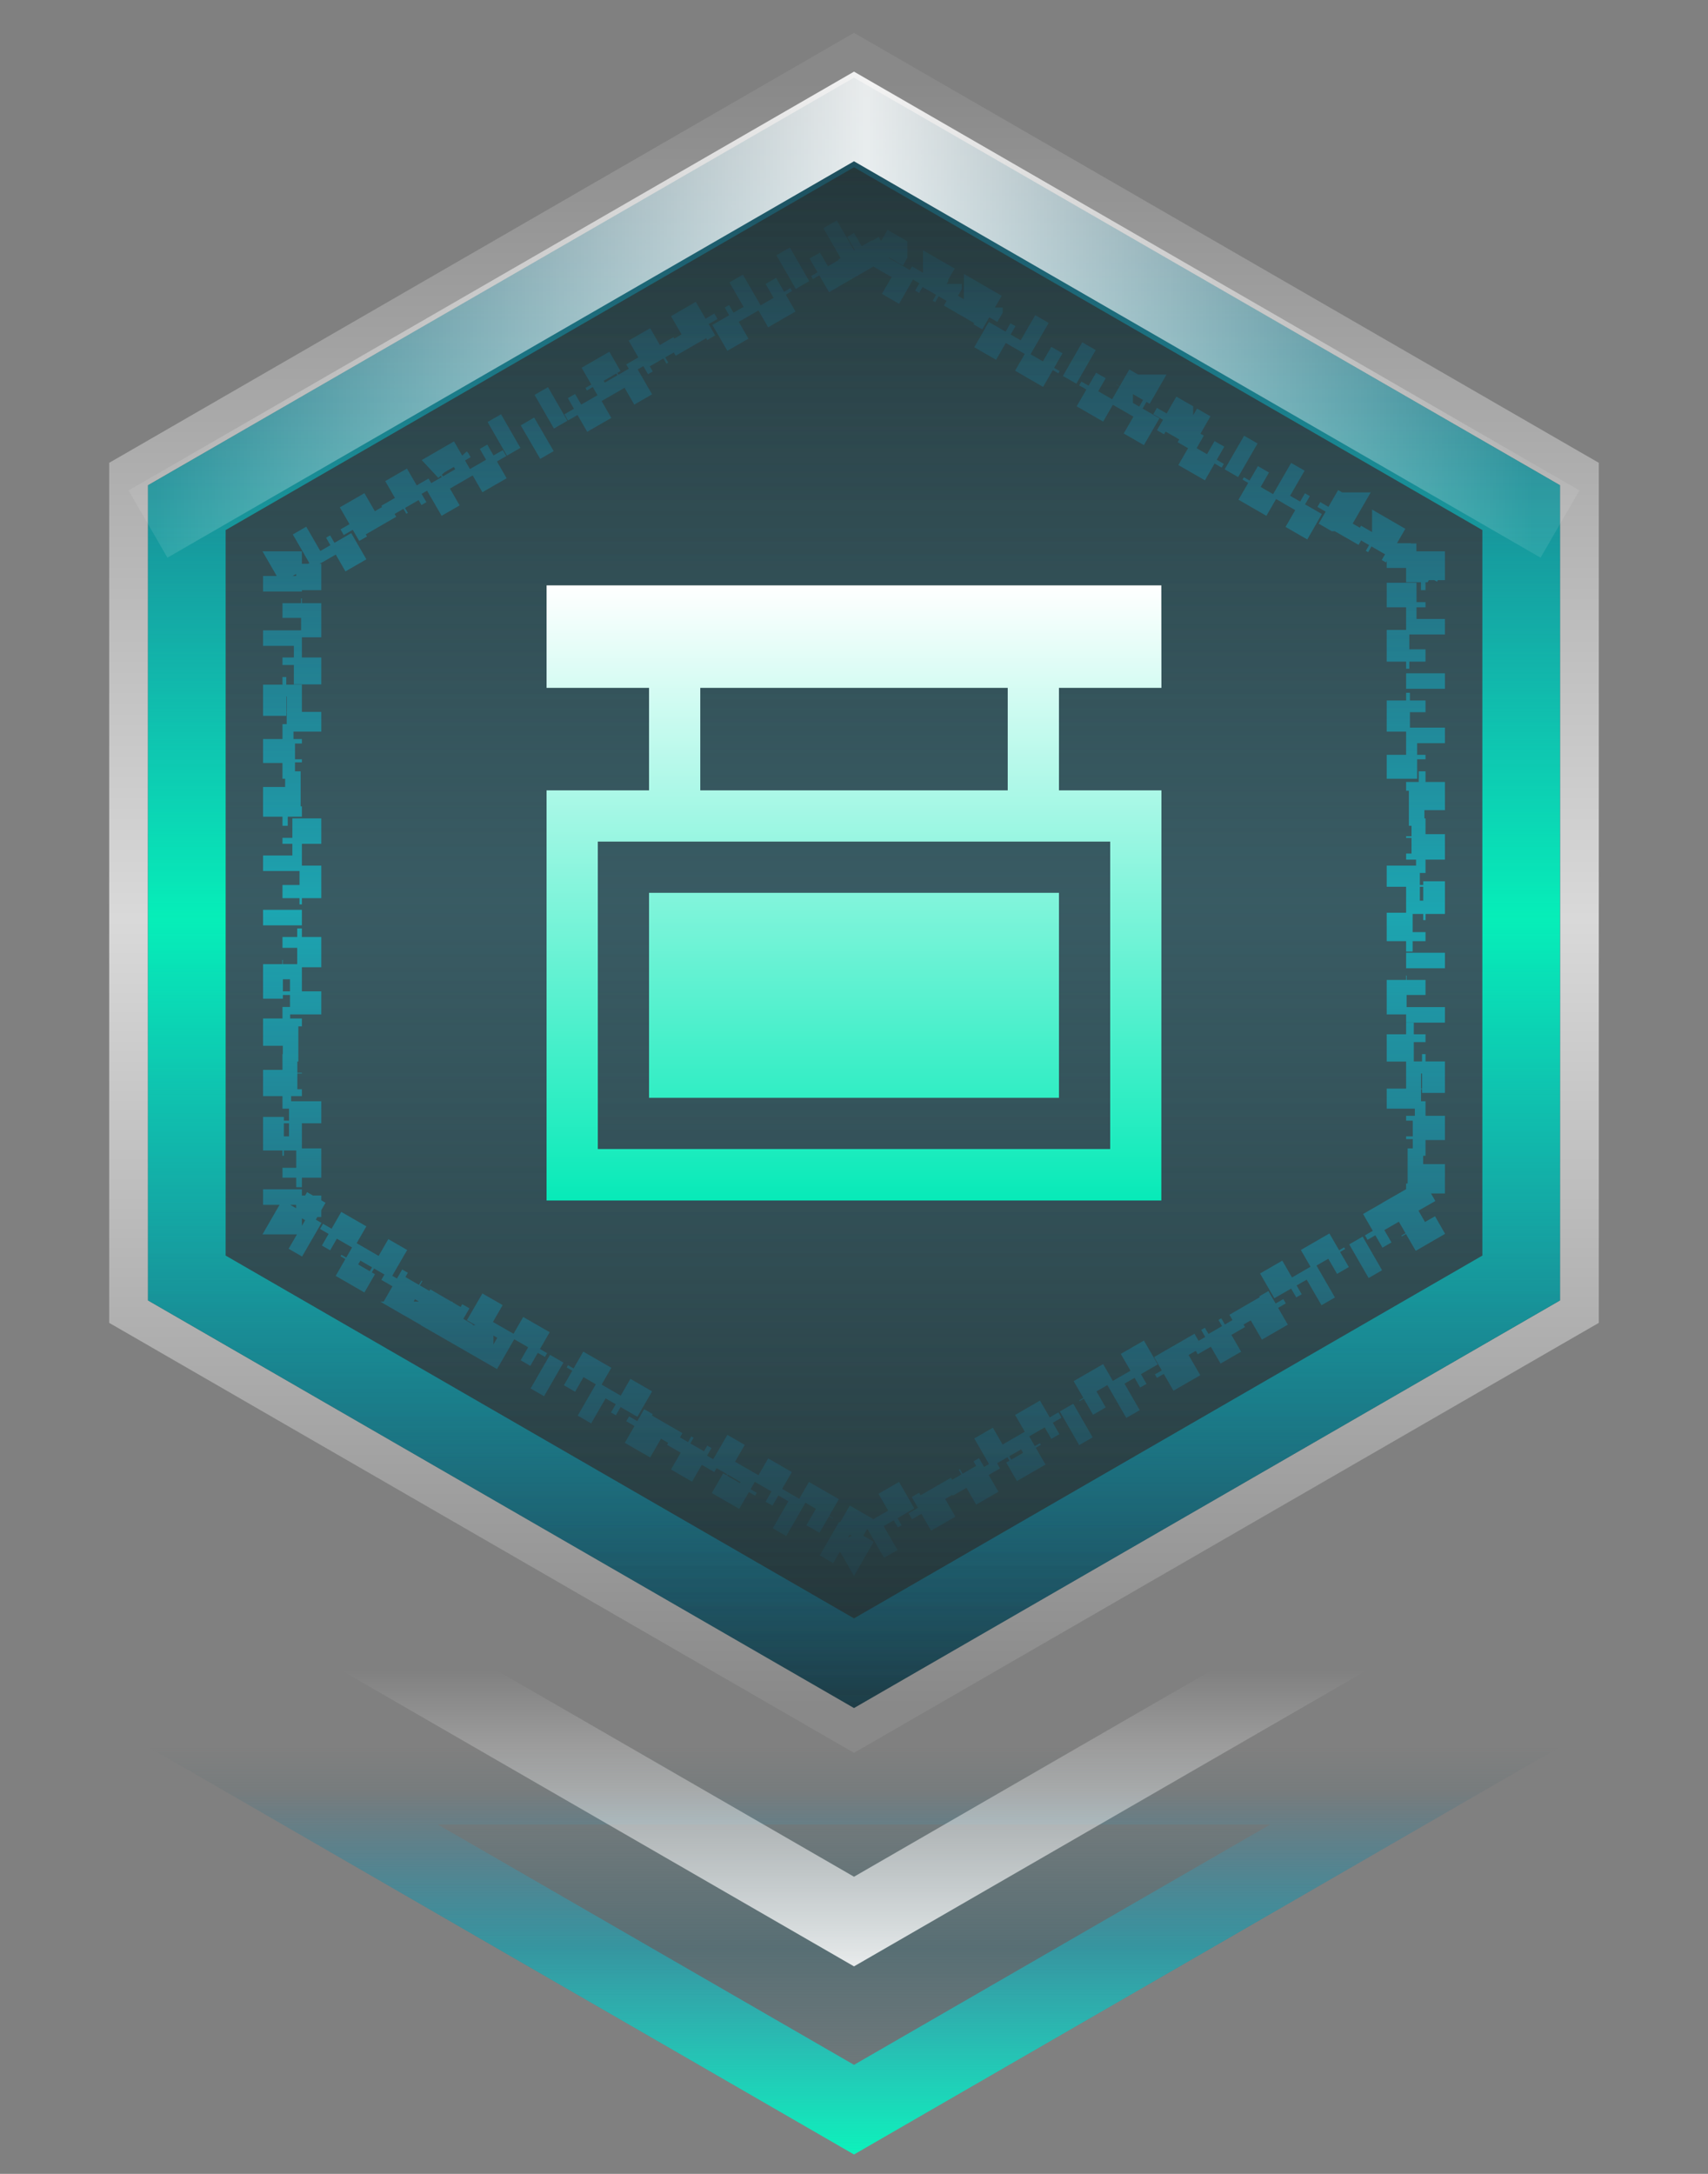 <svg width="44" height="56" viewBox="0 0 44 56" fill="none" xmlns="http://www.w3.org/2000/svg">
<rect x="0" y="0" width="44" height="56" fill="#808080" stroke="none"/>
<path d="M22 2L40.187 12.5V33.5L22 44L3.813 33.5V12.5L22 2Z" fill="#17282C" fill-opacity="0.9"/>
<path d="M22 2L40.187 12.5V33.5L22 44L3.813 33.5V12.5L22 2Z" fill="url(#paint0_linear_2926_76879)" fill-opacity="0.6"/>
<path d="M40.687 33.789L40.437 33.933L22.25 44.433L22 44.577L21.75 44.433L3.563 33.933L3.313 33.789V12.211L3.563 12.067L21.75 1.567L22 1.423L22.25 1.567L40.437 12.067L40.687 12.211V33.789Z" stroke="url(#paint1_linear_2926_76879)" stroke-opacity="0.7"/>
<path d="M22 2L40.187 12.5V33.5L22 44L3.813 33.5V12.5L22 2Z" fill="url(#paint2_linear_2926_76879)" fill-opacity="0.6"/>
<path d="M39.187 13.077V32.922L22 42.845L4.813 32.922V13.077L22 3.154L39.187 13.077Z" stroke="url(#paint3_linear_2926_76879)" stroke-opacity="0.9" stroke-width="2"/>
<g clip-path="url(#clip0_2926_76879)">
<path d="M29.92 17.72L29.917 15.08H14.08L14.08 17.72H16.72V20.36H14.08L14.08 30.925H29.917L29.92 20.36H27.28V17.72H29.92ZM18.04 17.72H25.96V20.36H18.04V17.72ZM28.6 21.68V29.6H15.4V21.68H28.6ZM27.28 23H16.72V28.28H27.28V23Z" fill="url(#paint4_linear_2926_76879)"/>
</g>
<path d="M30.587 10.958L31.289 11.362V11.363L31.039 11.796L31.39 11.998L31.64 11.565V11.565L32.341 11.97V11.971L32.091 12.403L32.441 12.605L32.691 12.173V12.172L33.392 12.577H33.393L33.143 13.011L33.493 13.213L33.742 12.779L34.443 13.185H34.444L34.194 13.617L34.545 13.82L34.794 13.387L35.495 13.791V13.792L35.245 14.225L35.596 14.427L35.846 13.994V13.993L36.546 14.398H36.547L36.488 14.5H36.223V14.702H36.372L36.297 14.832L36.473 14.933L36.605 14.702H36.723V15.512H36.223V15.917H36.723V16.727H36.223V17.131H36.723V17.94H36.223V18.346H36.723V19.154H36.223V19.56H36.723V20.369H36.223V20.773H36.723V21.583H36.223V21.988H36.723V22.798H36.223V23.202H36.723V24.012H36.223V24.417H36.723V25.227H36.223V25.631H36.723V26.44H36.223V26.846H36.723V27.654H36.223V28.06H36.723V28.869H36.223V29.273H36.723V30.083H36.223V30.488H36.723V31.298H36.605L36.473 31.067L36.297 31.168L36.372 31.298H36.223V31.5H36.488L36.546 31.601L35.846 32.006L35.596 31.573L35.245 31.775L35.495 32.208L34.794 32.612L34.545 32.18L34.194 32.383L34.443 32.815L33.742 33.22L33.493 32.787L33.143 32.989L33.392 33.422L32.691 33.827L32.441 33.395L32.091 33.597L32.341 34.029L31.64 34.435L31.39 34.002L31.039 34.204L31.289 34.637L30.587 35.041L30.338 34.608L29.987 34.812L30.237 35.244L29.536 35.648L29.286 35.216L28.936 35.418L29.185 35.851L28.484 36.255L28.235 35.823L27.885 36.025L28.135 36.458L27.433 36.862L27.184 36.43L26.833 36.633L27.082 37.065L26.381 37.47L26.132 37.037L25.781 37.239L26.03 37.672L25.33 38.077L25.08 37.645L24.73 37.847L24.98 38.279L24.278 38.685L24.028 38.252L23.678 38.454L23.928 38.887L23.226 39.291L22.977 38.858L22.626 39.06L22.876 39.494L22.175 39.898L22.116 39.798L22.25 39.567L22.075 39.466L22 39.596L21.925 39.466L21.75 39.567L21.883 39.798L21.825 39.898H21.824L21.123 39.494L21.374 39.06L21.023 38.858L20.773 39.291L20.071 38.887H20.072L20.322 38.454L19.972 38.252L19.721 38.685L19.02 38.279H19.02L19.27 37.847L18.92 37.645L18.669 38.077L17.969 37.672L18.219 37.239L17.868 37.037L17.618 37.47L16.917 37.065L17.167 36.633L16.816 36.43L16.566 36.862L15.864 36.458L16.115 36.025L15.765 35.823L15.515 36.255L14.815 35.851L15.065 35.418L14.714 35.216L14.464 35.648H14.463L13.762 35.244L14.013 34.81L13.662 34.608L13.412 35.041L12.71 34.637H12.711L12.961 34.204L12.61 34.002L12.359 34.435L11.658 34.029H11.659L11.909 33.597L11.559 33.395L11.308 33.827L10.607 33.422L10.857 32.989L10.507 32.787L10.257 33.22L9.556 32.815L9.806 32.383L9.455 32.18L9.205 32.612L8.504 32.208H8.505L8.755 31.775L8.404 31.573L8.154 32.006H8.153L7.453 31.601L7.512 31.5H7.777V31.298H7.628L7.703 31.168L7.527 31.067L7.395 31.298H7.277V30.488H7.777V30.083H7.277V29.273H7.777V28.869H7.277V28.06H7.777V27.654H7.277V26.846H7.777V26.44H7.277V25.631H7.777V25.227H7.277V24.417H7.777V24.012H7.277V23.202H7.777V22.798H7.277V21.988H7.777V21.583H7.277V20.773H7.777V20.369H7.277V19.56H7.777V19.154H7.277V18.346H7.777V17.94H7.277V17.131H7.777V16.727H7.277V15.917H7.777V15.512H7.277V14.702H7.395L7.527 14.933L7.703 14.832L7.628 14.702H7.777V14.5H7.512L7.453 14.398L8.153 13.993L8.154 13.994L8.404 14.427L8.755 14.225L8.505 13.792L8.504 13.791L9.205 13.387L9.455 13.82L9.806 13.617L9.556 13.185L10.257 12.779L10.507 13.213L10.857 13.011L10.607 12.577L11.308 12.172L11.309 12.173L11.559 12.605L11.909 12.403L11.659 11.971L11.658 11.97L12.359 11.565L12.36 11.565L12.61 11.998L12.961 11.796L12.711 11.363L12.71 11.362L13.412 10.958L13.662 11.392L14.013 11.188L13.763 10.756L13.762 10.755L14.463 10.351L14.464 10.352L14.714 10.784L15.065 10.582L14.815 10.148L15.515 9.744L15.765 10.177L16.115 9.975L15.865 9.542L15.864 9.541L16.566 9.137L16.816 9.57L17.167 9.367L16.917 8.935L17.618 8.529L17.868 8.963L18.219 8.761L17.969 8.327L18.669 7.922L18.67 7.923L18.92 8.355L19.27 8.153L19.02 7.721L19.02 7.72L19.721 7.314L19.722 7.315L19.972 7.748L20.322 7.546L20.072 7.113L20.071 7.112L20.773 6.708L21.023 7.142L21.374 6.939L21.124 6.506L21.123 6.505L21.824 6.101L21.825 6.102L21.883 6.201L21.75 6.433L21.925 6.534L22 6.403L22.075 6.534L22.25 6.433L22.116 6.201L22.175 6.102V6.101L22.876 6.505V6.506L22.626 6.939L22.977 7.142L23.226 6.708L23.928 7.112V7.113L23.678 7.546L24.028 7.748L24.278 7.315V7.314L24.98 7.72V7.721L24.73 8.153L25.08 8.355L25.33 7.923V7.922L26.03 8.327H26.031L25.781 8.761L26.132 8.963L26.381 8.529L27.082 8.935H27.083L26.833 9.367L27.184 9.57L27.433 9.137L28.135 9.541V9.542L27.885 9.975L28.235 10.177L28.484 9.744L29.185 10.148H29.186L28.936 10.582L29.286 10.784L29.536 10.352V10.351L30.237 10.755V10.756L29.987 11.19L30.338 11.392L30.587 10.958Z" stroke="url(#paint5_linear_2926_76879)" stroke-opacity="0.5" stroke-dasharray="0.4 0.8"/>
<path d="M3.813 45L22 55.5L40.187 45L3.813 45Z" fill="url(#paint6_linear_2926_76879)" fill-opacity="0.6"/>
<path d="M7.546 46L36.454 46L22 54.346L7.546 46Z" stroke="url(#paint7_linear_2926_76879)" stroke-opacity="0.9" stroke-width="2"/>
<path d="M3.813 39L22 49.5L40.187 39" stroke="url(#paint8_linear_2926_76879)" stroke-opacity="0.9" stroke-width="2"/>
<path d="M40.187 13.5L22 3L3.813 13.5" stroke="url(#paint9_linear_2926_76879)" stroke-opacity="0.9" stroke-width="2"/>
<defs>
<linearGradient id="paint0_linear_2926_76879" x1="22" y1="2" x2="22" y2="44" gradientUnits="userSpaceOnUse">
<stop stop-color="#3D636C" stop-opacity="0"/>
<stop offset="0.505" stop-color="#3D636C"/>
<stop offset="1" stop-color="#3D636C" stop-opacity="0"/>
</linearGradient>
<linearGradient id="paint1_linear_2926_76879" x1="22" y1="2" x2="22" y2="44" gradientUnits="userSpaceOnUse">
<stop stop-color="white" stop-opacity="0.1"/>
<stop offset="0.516" stop-color="white"/>
<stop offset="1" stop-color="white" stop-opacity="0.1"/>
</linearGradient>
<linearGradient id="paint2_linear_2926_76879" x1="22" y1="2" x2="22" y2="44" gradientUnits="userSpaceOnUse">
<stop stop-color="#3D636C" stop-opacity="0"/>
<stop offset="0.505" stop-color="#3D636C"/>
<stop offset="1" stop-color="#3D636C" stop-opacity="0"/>
</linearGradient>
<linearGradient id="paint3_linear_2926_76879" x1="22" y1="2" x2="22" y2="44" gradientUnits="userSpaceOnUse">
<stop stop-color="#00B2FF" stop-opacity="0.1"/>
<stop offset="0.516" stop-color="#00FFC2"/>
<stop offset="1" stop-color="#00B2FF" stop-opacity="0.1"/>
</linearGradient>
<linearGradient id="paint4_linear_2926_76879" x1="22" y1="15.08" x2="22" y2="30.925" gradientUnits="userSpaceOnUse">
<stop stop-color="white"/>
<stop offset="1" stop-color="#07EAB8"/>
</linearGradient>
<linearGradient id="paint5_linear_2926_76879" x1="22" y1="6" x2="22" y2="40" gradientUnits="userSpaceOnUse">
<stop stop-color="#00B2FF" stop-opacity="0.1"/>
<stop offset="0.516" stop-color="#00F0FF"/>
<stop offset="1" stop-color="#00B2FF" stop-opacity="0.1"/>
</linearGradient>
<linearGradient id="paint6_linear_2926_76879" x1="22" y1="55.5" x2="22" y2="45" gradientUnits="userSpaceOnUse">
<stop stop-color="#3D636C" stop-opacity="0"/>
<stop offset="0.505" stop-color="#3D636C"/>
<stop offset="1" stop-color="#3D636C" stop-opacity="0"/>
</linearGradient>
<linearGradient id="paint7_linear_2926_76879" x1="22" y1="55.5" x2="22" y2="45" gradientUnits="userSpaceOnUse">
<stop stop-color="#00FFC2"/>
<stop offset="0.891" stop-color="#00B2FF" stop-opacity="0"/>
</linearGradient>
<linearGradient id="paint8_linear_2926_76879" x1="22" y1="43" x2="22" y2="51" gradientUnits="userSpaceOnUse">
<stop stop-color="white" stop-opacity="0"/>
<stop offset="1" stop-color="white"/>
</linearGradient>
<linearGradient id="paint9_linear_2926_76879" x1="4" y1="13" x2="39.5" y2="13" gradientUnits="userSpaceOnUse">
<stop stop-color="white" stop-opacity="0.1"/>
<stop offset="0.516" stop-color="white"/>
<stop offset="1" stop-color="white" stop-opacity="0.1"/>
</linearGradient>
<clipPath id="clip0_2926_76879">
<rect width="16" height="16" fill="white" transform="translate(14 15)"/>
</clipPath>
</defs>
</svg>
